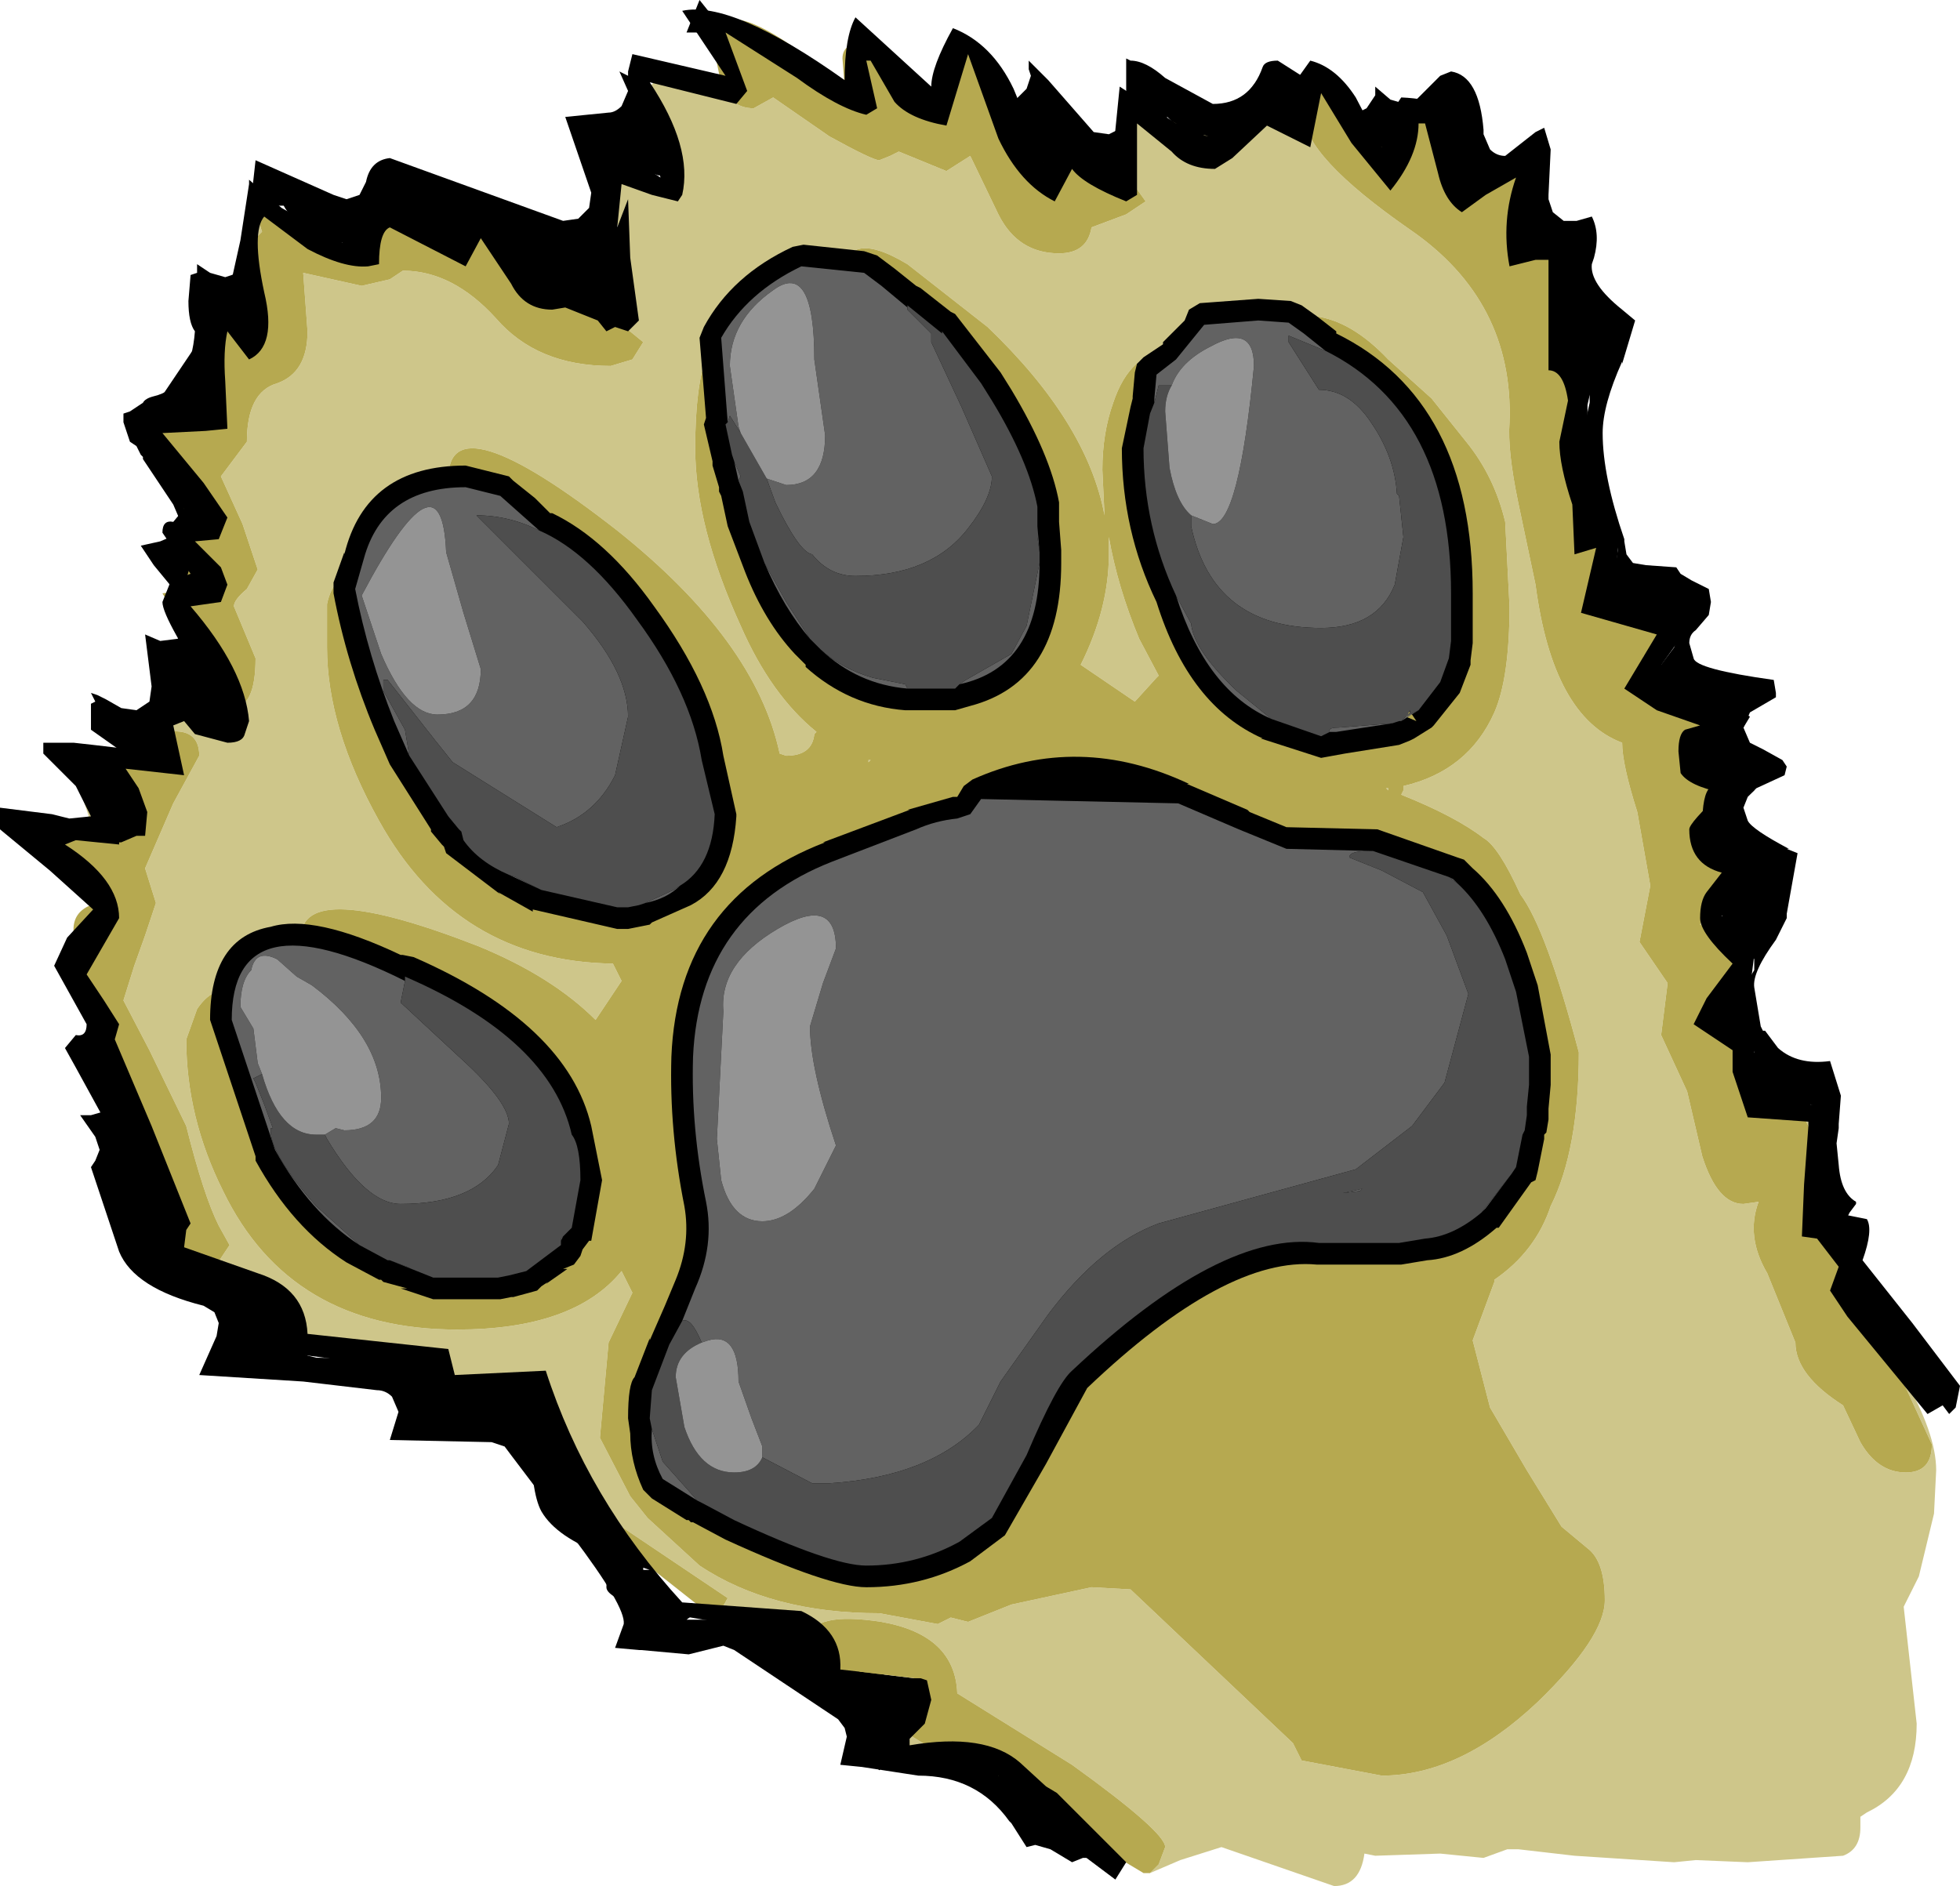 <?xml version="1.0" encoding="UTF-8" standalone="no"?>
<svg xmlns:ffdec="https://www.free-decompiler.com/flash" xmlns:xlink="http://www.w3.org/1999/xlink" ffdec:objectType="frame" height="43.55px" width="45.25px" xmlns="http://www.w3.org/2000/svg">
  <g transform="matrix(1.0, 0.0, 0.0, 1.0, 2.0, 7.9)">
    <use ffdec:characterId="841" height="43.55" transform="matrix(1.0, 0.0, 0.0, 1.0, -2.0, -7.9)" width="45.25" xlink:href="#shape0"/>
  </g>
  <defs>
    <g id="shape0" transform="matrix(1.0, 0.0, 0.0, 1.0, 2.0, 7.9)">
      <path d="M4.4 -3.15 L4.1 -3.1 3.9 -2.9 3.85 -2.6 3.95 -1.35 3.95 -1.3 3.9 -1.0 3.75 -0.8 3.7 -0.6 3.7 -0.45 3.65 -0.55 3.55 -0.65 3.55 -0.75 3.4 -0.95 2.75 -0.05 2.7 -0.05 2.7 0.95 2.75 1.6 2.65 1.65 2.45 1.9 2.45 2.2 2.6 2.45 2.7 2.5 2.4 3.25 2.35 3.5 2.45 3.75 2.75 4.05 2.8 4.15 2.65 4.45 Q2.6 4.6 2.7 4.75 L2.75 4.95 2.75 5.25 2.75 5.55 2.55 5.65 2.4 5.9 2.45 6.25 3.25 7.65 3.25 7.7 3.15 7.85 3.1 7.95 3.15 8.2 3.25 8.7 3.25 8.75 2.8 8.65 2.6 8.5 2.55 8.5 2.25 8.5 Q2.1 8.5 2.0 8.65 L1.9 8.9 1.9 9.0 1.85 9.05 1.7 9.2 1.6 9.55 1.2 9.4 0.95 9.55 0.1 8.95 0.1 8.35 0.2 8.3 0.1 8.1 0.25 8.15 0.45 8.25 0.8 8.45 1.15 8.5 1.45 8.3 1.5 7.95 1.35 6.75 1.7 6.9 2.1 6.85 2.35 6.6 2.35 6.2 2.25 6.05 2.25 6.0 1.55 5.15 1.25 4.7 1.7 4.6 2.05 4.45 2.15 4.1 2.0 3.75 1.3 2.7 1.3 2.65 1.25 2.6 1.15 2.4 1.0 2.3 0.85 1.85 0.85 1.65 1.0 1.6 1.3 1.4 Q1.35 1.3 1.55 1.25 2.4 1.05 2.5 -0.25 2.35 -0.45 2.35 -0.95 L2.4 -1.55 2.55 -1.6 2.55 -1.65 2.55 -1.8 2.85 -1.6 3.2 -1.5 3.5 -1.6 3.65 -1.95 3.9 -4.2 5.7 -3.4 6.0 -3.3 6.3 -3.4 6.45 -3.7 Q6.55 -4.2 7.0 -4.25 L11.0 -2.8 11.35 -2.85 11.6 -3.1 11.65 -3.45 11.05 -5.2 12.05 -5.3 Q12.2 -5.3 12.35 -5.45 L12.5 -5.8 12.3 -6.25 12.5 -6.15 12.65 -6.1 13.0 -6.05 13.0 -5.65 13.25 -4.7 13.25 -4.45 13.25 -4.35 13.25 -4.25 13.3 -3.85 13.25 -3.85 13.2 -3.85 13.05 -3.9 12.7 -4.05 12.6 -4.05 12.45 -4.05 12.2 -3.9 12.05 -3.65 12.0 -3.3 12.0 -3.15 12.0 -3.05 12.3 -2.05 12.5 -1.4 12.5 -1.3 12.5 -1.2 12.55 -1.2 12.55 -1.15 12.5 -1.15 12.5 -1.2 12.45 -1.15 12.4 -0.9 12.4 -0.85 12.45 -0.85 12.45 -0.8 12.35 -0.85 12.2 -0.85 12.2 -0.8 12.15 -0.85 12.0 -1.0 11.25 -1.25 11.0 -1.3 10.8 -1.25 10.75 -1.25 Q10.4 -1.25 10.25 -1.55 L9.4 -2.8 9.15 -2.9 8.85 -2.8 8.65 -2.55 8.55 -2.35 7.55 -2.8 7.2 -2.9 6.9 -2.75 6.75 -2.5 6.7 -2.45 6.7 -2.5 6.4 -2.3 6.35 -2.25 5.95 -2.3 5.75 -2.3 Q4.85 -2.6 4.55 -3.15 L4.4 -3.15 M14.25 -7.15 L14.1 -7.15 13.85 -7.15 14.15 -7.9 14.35 -7.65 14.45 -7.5 14.4 -7.5 14.25 -7.2 14.25 -7.15 M12.55 -1.15 L12.8 -1.2 12.55 -0.95 12.55 -1.15 M17.75 -5.4 L17.75 -5.6 17.85 -5.65 17.9 -5.7 17.95 -5.8 18.15 -5.7 18.0 -5.75 17.85 -5.65 17.75 -5.4 M27.5 -6.5 L28.05 -6.15 28.0 -6.15 28.25 -5.95 28.55 -5.75 28.45 -5.7 28.2 -5.5 28.05 -5.35 27.95 -5.2 27.5 -5.45 27.15 -5.45 Q26.95 -5.45 26.85 -5.25 L26.2 -4.65 25.9 -4.5 Q25.6 -4.55 25.45 -4.7 L24.95 -5.2 24.85 -5.1 24.55 -5.3 24.4 -5.45 24.15 -5.35 24.0 -5.25 24.0 -6.55 24.1 -6.5 Q24.45 -6.5 24.9 -6.1 L26.0 -5.5 Q26.85 -5.5 27.15 -6.35 27.2 -6.5 27.5 -6.5 M21.75 -6.5 L22.15 -6.1 22.2 -6.05 23.25 -4.85 23.6 -4.8 23.8 -4.9 23.75 -4.65 23.75 -4.2 24.2 -4.05 Q24.1 -3.8 23.75 -3.8 L23.35 -3.95 22.95 -4.2 23.2 -4.25 23.05 -4.3 22.85 -4.25 22.6 -4.25 22.35 -4.2 22.2 -4.0 22.15 -4.0 21.5 -4.9 21.25 -5.6 21.45 -5.6 21.7 -5.85 21.8 -6.15 21.75 -6.3 21.75 -6.5 M30.1 -5.6 L30.45 -5.5 Q30.6 -5.5 30.75 -5.65 L31.25 -6.15 31.5 -6.25 Q32.15 -6.15 32.25 -4.9 L32.25 -4.8 32.4 -4.45 Q32.55 -4.3 32.75 -4.3 L33.45 -4.85 33.65 -4.95 33.8 -4.45 33.75 -3.4 33.75 -3.3 33.85 -3.0 34.1 -2.8 34.4 -2.8 34.75 -2.9 Q34.95 -2.5 34.8 -1.95 L34.75 -1.8 Q34.7 -1.35 35.45 -0.75 L35.75 -0.5 35.45 0.5 35.45 0.45 Q35.0 1.45 35.0 2.1 35.0 3.1 35.5 4.55 L35.5 4.6 35.55 4.9 35.7 5.1 36.0 5.15 36.7 5.2 36.8 5.35 37.05 5.5 37.45 5.7 37.5 6.0 37.45 6.3 37.15 6.65 Q37.0 6.75 37.0 6.95 L37.1 7.3 Q37.15 7.55 38.95 7.8 L39.0 8.1 39.0 8.2 38.4 8.55 38.25 8.9 38.4 9.25 38.7 9.4 39.15 9.65 39.25 9.8 39.2 10.0 38.55 10.3 38.35 10.5 38.25 10.75 38.35 11.05 Q38.45 11.25 39.3 11.7 L39.25 11.7 39.5 11.8 39.25 13.2 39.25 13.3 39.0 13.8 Q38.45 14.55 38.5 14.9 L38.65 15.8 38.7 15.9 38.75 15.9 39.05 16.3 Q39.5 16.7 40.25 16.6 L40.5 17.4 40.45 18.05 40.45 18.15 40.4 18.5 40.45 19.0 Q40.5 19.65 40.85 19.85 L40.85 19.9 40.7 20.1 40.65 20.2 40.7 20.5 40.65 20.75 40.35 20.4 40.15 20.45 39.95 20.4 39.85 19.9 40.05 19.3 40.05 17.7 39.8 17.6 39.75 17.7 39.2 17.7 38.9 17.8 38.8 17.7 38.65 17.5 38.5 17.45 38.5 17.3 38.55 17.0 38.55 16.8 38.5 16.75 38.5 16.25 38.45 16.1 38.3 15.9 37.75 15.55 37.85 15.4 38.35 14.75 38.5 14.5 38.5 14.25 38.35 14.0 37.75 13.3 37.8 13.0 37.85 13.0 38.15 12.6 38.25 12.3 38.15 11.95 37.9 11.8 Q37.5 11.7 37.5 11.3 L37.3 11.0 37.3 10.5 Q37.3 10.05 37.45 9.8 L37.25 9.7 37.25 9.45 37.2 9.4 37.35 9.35 37.6 9.2 37.75 8.95 37.7 8.65 37.5 8.45 36.4 8.05 36.15 7.9 35.95 7.85 35.9 7.55 36.0 7.35 36.1 7.3 36.35 7.45 36.65 7.05 36.75 6.75 36.6 6.45 36.35 6.25 35.1 6.0 35.15 5.8 35.2 5.65 35.2 5.6 35.25 5.5 35.35 4.8 35.3 4.5 35.0 4.3 34.8 4.25 34.8 3.75 34.75 3.6 34.5 2.3 34.7 1.4 34.7 1.25 Q34.55 0.5 34.25 0.3 L34.25 -1.6 34.15 -1.9 34.05 -2.0 34.05 -2.05 33.85 -2.2 33.6 -2.35 33.45 -2.4 33.3 -2.35 33.1 -2.85 33.15 -3.3 33.3 -3.3 33.25 -3.4 33.0 -3.6 32.65 -3.6 32.4 -3.5 32.05 -3.65 31.85 -3.6 31.7 -4.0 31.5 -4.8 31.3 -5.1 30.95 -5.15 Q30.75 -5.15 30.6 -4.95 L30.2 -4.4 30.05 -4.25 29.65 -4.85 29.35 -5.3 29.55 -5.4 29.75 -5.7 29.75 -5.9 30.1 -5.6 M40.8 21.75 L41.8 23.0 42.7 24.05 42.75 24.1 42.8 24.25 42.8 24.3 42.6 24.1 41.05 22.2 40.75 21.9 40.8 21.75 M0.1 9.9 L0.0 9.8 0.1 9.8 0.15 9.8 0.4 9.8 0.4 9.9 0.55 10.15 0.75 10.5 0.8 10.55 0.9 10.85 0.9 11.0 0.85 11.05 0.8 11.05 0.75 11.05 0.6 11.1 0.6 11.05 0.55 10.7 0.2 10.05 0.1 9.9 M0.25 16.45 L0.4 16.9 0.2 16.5 0.2 16.45 0.25 16.45 M1.05 18.2 L1.55 18.8 1.5 18.8 3.35 21.75 3.55 21.9 3.8 22.0 Q4.55 22.2 4.6 22.95 L4.75 23.25 5.1 23.4 5.3 23.45 7.5 23.5 7.55 23.55 Q7.65 23.7 7.9 23.7 L8.0 23.75 8.0 23.85 8.1 24.1 8.3 24.3 8.55 24.35 9.8 24.3 9.9 24.3 10.35 24.3 10.55 24.4 Q11.0 24.5 11.1 24.75 L10.95 25.65 11.0 26.0 11.95 27.65 12.15 27.8 12.75 28.35 12.85 28.75 12.95 28.95 13.25 29.3 13.25 29.25 13.9 29.2 14.05 29.35 13.85 29.5 14.4 29.5 14.5 29.5 16.3 29.75 16.75 30.05 16.9 30.2 18.75 30.9 18.95 30.95 18.95 31.0 19.0 31.2 19.0 31.35 19.0 31.55 18.75 31.8 18.6 32.15 18.7 32.45 19.0 32.65 19.55 32.8 19.75 32.85 Q20.7 32.75 21.25 33.2 L21.8 33.7 21.9 33.75 22.1 33.9 23.2 34.85 23.1 35.0 23.05 35.0 23.0 35.0 22.75 35.1 22.25 34.8 21.9 34.7 21.7 34.75 21.35 34.2 21.3 34.15 Q20.55 33.1 19.2 33.1 L17.9 32.9 17.4 32.85 17.55 32.2 17.5 32.0 17.35 31.8 14.95 30.2 14.7 30.1 14.5 30.15 13.9 30.3 12.8 30.2 12.75 30.2 12.2 30.15 12.4 29.6 Q12.45 29.2 11.2 27.55 L9.8 25.7 9.65 25.5 9.35 25.4 7.0 25.35 7.2 24.7 7.05 24.35 Q6.9 24.2 6.7 24.2 L5.0 24.0 2.6 23.85 3.0 22.95 3.05 22.65 2.95 22.4 2.7 22.25 Q1.1 21.85 0.75 21.0 L0.1 19.05 0.2 18.9 0.3 18.65 0.2 18.35 -0.15 17.85 0.1 17.85 0.45 17.75 0.6 17.45 0.6 17.4 0.95 18.05 1.05 18.2 M-1.05 11.4 L-0.95 11.4 -0.95 11.45 -1.05 11.4" fill="#000000" fill-rule="evenodd" stroke="none"/>
      <path d="M3.9 -2.4 L3.85 -2.65 3.9 -2.95 4.0 -2.95 3.95 -2.85 4.05 -2.55 3.9 -2.4 M5.9 -2.15 L6.2 -2.05 5.9 -2.15 M9.5 -2.4 L9.9 -1.75 Q10.1 -1.4 10.55 -1.2 L10.35 -1.2 Q10.05 -1.2 9.7 -1.95 L9.5 -2.4 M11.75 -0.9 L12.35 -0.9 12.55 -0.9 12.55 -1.3 12.15 -3.2 Q12.15 -3.85 12.8 -3.85 13.35 -3.85 13.55 -3.45 L13.7 -4.1 13.6 -4.3 13.0 -5.8 Q13.0 -6.3 14.65 -6.0 14.85 -5.4 15.4 -5.4 L15.85 -5.65 17.15 -4.75 Q18.15 -4.2 18.3 -4.2 L18.55 -4.3 18.75 -4.4 19.85 -3.95 20.4 -4.3 21.05 -2.95 Q21.5 -2.05 22.45 -2.05 23.1 -2.05 23.2 -2.65 L24.0 -2.95 24.45 -3.25 23.95 -3.95 24.05 -4.1 23.8 -4.45 23.9 -4.7 Q24.25 -5.35 24.55 -5.35 L25.15 -5.05 25.35 -4.6 26.6 -5.1 27.7 -5.15 Q27.85 -5.15 28.1 -5.45 L28.1 -5.25 Q28.1 -4.3 30.55 -2.6 32.95 -0.95 32.85 1.85 32.8 2.5 33.05 3.7 L33.45 5.6 Q33.85 8.65 35.45 9.25 35.45 9.75 35.8 10.85 L36.1 12.55 35.85 13.85 36.5 14.8 36.35 16.0 36.95 17.3 37.3 18.8 Q37.65 19.9 38.25 19.9 L38.6 19.85 Q38.3 20.65 38.8 21.5 L39.45 23.1 Q39.45 23.85 40.55 24.55 L40.95 25.4 Q41.35 26.1 42.0 26.1 42.6 26.1 42.6 25.45 L41.75 23.6 41.95 23.9 Q42.7 25.2 42.7 26.05 L42.65 27.05 42.3 28.5 41.95 29.2 42.25 31.9 Q42.25 33.4 41.1 33.95 L40.95 34.05 40.95 34.3 Q40.95 34.8 40.55 34.95 L38.35 35.1 37.15 35.05 36.65 35.1 34.35 34.95 33.05 34.8 32.8 34.8 32.25 35.0 31.25 34.9 29.75 34.95 29.5 34.9 Q29.4 35.65 28.8 35.65 L26.2 34.75 25.25 35.05 24.55 35.35 24.75 35.15 24.9 34.75 Q24.9 34.4 22.75 32.85 L20.1 31.2 Q20.05 29.85 18.35 29.55 16.75 29.3 16.65 29.95 L16.5 29.65 16.5 29.5 15.95 29.6 14.55 29.45 14.8 29.0 12.05 27.15 11.7 26.5 11.55 26.2 Q11.15 25.95 10.85 25.15 10.45 23.95 9.9 23.95 9.65 23.95 9.45 24.1 L8.75 24.25 Q8.25 24.25 7.2 23.15 L6.85 23.2 Q4.7 23.2 4.6 22.65 4.4 21.8 3.8 21.6 L3.0 21.3 3.3 20.85 3.05 20.4 Q2.7 19.7 2.3 18.1 L1.45 16.35 0.85 15.2 1.1 14.4 1.35 13.7 1.6 12.95 1.35 12.15 2.0 10.65 2.6 9.55 Q2.6 8.9 1.85 9.0 L1.9 8.9 2.45 8.45 3.0 8.65 3.25 8.6 3.3 8.35 3.35 8.45 Q3.9 8.45 3.9 7.3 L3.4 6.1 Q3.4 5.95 3.7 5.7 L3.95 5.25 3.6 4.2 3.1 3.1 3.7 2.3 Q3.7 1.15 4.4 0.95 5.1 0.7 5.1 -0.25 L5.0 -1.6 6.35 -1.3 7.0 -1.45 7.3 -1.65 Q8.45 -1.65 9.45 -0.55 10.4 0.55 12.1 0.55 L12.6 0.4 12.85 0.0 11.75 -0.9 M14.5 -6.7 L14.45 -6.9 Q14.45 -7.35 14.7 -7.4 L14.5 -6.9 14.5 -6.7 M19.25 -5.65 L19.6 -6.0 19.45 -5.35 19.25 -5.65 M21.95 -4.2 L22.25 -4.1 22.1 -4.1 21.95 -4.2 M28.5 -5.95 Q28.95 -6.3 29.4 -5.35 L29.3 -5.3 29.05 -5.55 28.5 -5.95 M30.15 -4.2 L30.15 -4.25 30.15 -4.2 M32.55 -4.1 Q33.0 -4.45 33.1 -4.0 L32.6 -4.1 32.55 -4.1 M34.85 5.85 L34.9 6.15 35.1 6.1 35.45 6.1 34.7 6.3 34.85 5.85 M35.95 6.2 Q36.55 6.35 36.55 6.8 L36.45 7.0 36.45 6.95 Q36.4 6.35 35.95 6.2 M35.95 7.85 L35.95 8.0 36.1 8.1 35.75 7.95 35.8 7.95 35.95 7.85 M36.1 8.15 L36.35 8.15 36.5 8.0 Q37.05 8.25 37.2 8.75 L36.1 8.15 M37.3 11.35 L37.35 11.5 37.6 11.65 37.9 12.2 37.75 12.1 37.15 11.35 37.3 11.35 M37.45 13.15 L37.45 13.4 37.85 13.65 38.1 14.45 Q37.65 13.6 37.25 13.45 L37.35 13.2 37.45 13.15 M37.8 15.8 L38.2 16.45 38.25 16.7 37.8 15.8 M38.4 17.55 L38.95 17.65 38.4 17.8 38.4 17.7 38.4 17.55 M39.6 17.8 Q40.1 17.85 40.1 18.3 L40.0 18.65 40.0 18.6 39.6 17.8 M39.9 19.7 L40.3 20.5 40.6 21.15 39.9 19.7 M20.0 32.7 L18.9 32.6 18.7 32.3 18.9 32.1 19.55 32.5 20.0 32.7 M-0.2 14.95 L-0.4 14.55 -0.2 14.05 -0.05 14.4 -0.2 14.95 M0.25 12.95 L0.2 12.7 0.45 12.9 0.25 12.95 M-0.1 11.0 L0.05 10.95 -0.15 10.35 Q-0.15 9.3 0.5 9.45 0.2 9.7 0.2 10.0 L0.3 10.35 0.7 11.0 0.35 11.05 -0.1 11.0 M2.45 4.8 L2.45 4.7 2.45 4.65 2.55 4.8 2.45 4.8 M2.1 1.3 Q2.3 0.85 2.65 0.5 L2.65 0.55 2.1 1.3 M3.65 -0.9 L3.7 -1.1 3.7 -0.9 3.65 -0.9 M18.1 9.65 L18.05 9.7 18.05 9.65 18.1 9.65 M22.85 10.2 Q24.5 10.2 27.35 11.1 L30.45 12.25 Q31.75 13.0 32.2 14.25 L32.65 15.85 32.55 15.8 Q32.0 15.65 31.45 14.75 L30.55 13.3 30.45 13.3 31.2 14.4 31.7 15.45 32.1 16.55 32.4 17.35 32.35 17.4 32.0 18.85 31.65 19.65 30.95 20.15 29.9 20.8 26.15 21.1 Q25.55 21.2 24.9 21.7 23.3 22.75 21.95 24.55 L21.5 25.2 20.3 24.65 19.05 23.95 19.05 24.05 20.95 25.15 21.35 25.35 Q20.7 26.35 20.55 27.1 L19.15 27.5 18.3 27.8 18.2 27.8 16.7 27.35 15.95 27.15 15.45 26.95 Q15.3 26.45 14.65 26.05 13.8 25.55 13.8 24.4 13.8 23.8 14.3 22.3 L14.8 20.0 14.35 16.95 Q14.35 15.1 15.8 12.9 16.1 12.35 18.85 11.3 21.65 10.2 22.85 10.2 M30.0 10.3 L30.05 10.3 30.05 10.35 30.0 10.3 M25.7 9.0 L25.65 8.95 25.7 9.0 M23.6 4.9 L23.6 4.5 Q23.8 5.65 24.3 6.85 L24.75 7.7 24.7 7.75 24.2 8.3 22.95 7.45 Q23.6 6.15 23.6 4.9 M18.95 -1.8 Q17.45 -2.7 17.45 -1.4 17.45 -0.9 19.55 0.6 21.6 2.65 21.6 5.85 21.25 7.6 19.75 7.6 17.5 7.6 16.55 4.9 16.05 3.45 16.05 1.75 L16.2 0.75 16.2 0.65 17.8 1.05 17.5 0.85 16.25 0.05 15.15 -0.45 Q14.05 -0.45 14.05 2.45 14.05 4.25 15.1 6.55 15.8 8.15 16.85 9.0 L16.8 9.05 Q16.75 9.55 16.15 9.55 L16.0 9.5 Q15.45 6.9 12.25 4.35 8.35 1.3 8.35 3.15 8.35 3.55 10.35 5.05 L12.6 6.8 13.65 8.55 14.55 10.6 Q13.55 12.75 12.3 12.75 9.65 12.75 8.15 10.2 7.1 8.45 7.1 7.15 L7.2 6.55 7.5 6.65 7.8 6.55 7.95 6.2 7.35 5.6 Q6.95 5.3 6.4 5.3 5.7 5.3 5.55 6.05 L5.55 7.05 Q5.55 8.9 6.75 11.05 8.55 14.3 12.15 14.35 L12.35 14.75 11.85 15.5 11.75 15.65 Q10.75 14.65 9.05 13.95 4.95 12.35 4.95 13.75 4.95 13.95 8.3 15.45 11.6 16.9 11.6 18.85 L11.35 20.15 Q10.65 21.15 8.45 21.15 5.8 21.15 4.7 19.15 L4.05 16.95 4.05 15.95 4.7 15.75 3.85 15.15 3.25 14.95 Q2.85 14.95 2.55 15.4 L2.3 16.1 Q2.3 17.9 3.15 19.6 4.7 22.8 8.55 22.8 11.25 22.8 12.35 21.45 L12.6 21.95 12.05 23.1 11.85 25.3 12.55 26.65 12.95 27.15 14.15 28.25 Q15.8 29.35 18.3 29.35 L19.65 29.6 19.95 29.45 20.35 29.55 21.35 29.15 23.2 28.75 24.1 28.8 27.85 32.35 28.05 32.75 29.9 33.1 Q31.7 33.1 33.5 31.4 35.05 29.9 35.05 29.05 35.05 28.15 34.65 27.85 L34.05 27.35 33.25 26.05 32.4 24.6 32.0 23.05 32.5 21.7 32.5 21.65 Q33.45 21.0 33.8 19.95 34.45 18.65 34.45 16.4 33.7 13.55 33.1 12.75 32.6 11.65 32.25 11.45 31.6 10.95 30.35 10.45 L30.4 10.35 30.4 10.25 Q31.9 9.9 32.5 8.55 32.85 7.75 32.85 6.1 L32.75 4.15 Q32.5 3.1 31.85 2.3 L31.05 1.3 30.05 0.4 Q29.2 -0.5 28.35 -0.6 27.55 -0.7 27.55 0.05 27.55 0.3 29.45 1.95 31.3 3.65 31.3 6.1 L31.1 7.55 Q30.6 8.8 29.2 8.8 26.85 8.8 25.75 6.15 25.1 4.55 25.1 3.1 25.1 2.4 25.55 1.9 L25.95 1.15 Q25.85 0.2 25.05 0.2 24.1 0.2 23.7 1.4 23.45 2.1 23.45 2.95 L23.5 4.0 Q23.1 1.85 20.8 -0.35 L18.95 -1.8" fill="#cec68a" fill-rule="evenodd" stroke="none"/>
      <path d="M4.0 -2.95 L4.0 -3.15 4.45 -2.9 Q4.6 -2.8 4.85 -2.65 L4.9 -2.65 5.9 -2.15 6.2 -2.05 6.25 -2.6 Q7.05 -2.65 7.05 -3.05 L7.05 -3.1 7.65 -2.8 Q8.2 -2.45 8.35 -2.45 L8.7 -2.5 8.95 -2.6 9.05 -2.7 9.5 -2.4 9.7 -1.95 Q10.05 -1.2 10.35 -1.2 L10.55 -1.2 11.1 -1.45 11.75 -0.9 12.85 0.0 12.6 0.4 12.1 0.55 Q10.4 0.55 9.45 -0.55 8.45 -1.65 7.3 -1.65 L7.0 -1.45 6.35 -1.3 5.0 -1.6 5.1 -0.25 Q5.1 0.7 4.4 0.95 3.7 1.15 3.7 2.3 L3.1 3.1 3.6 4.2 3.95 5.25 3.7 5.7 Q3.4 5.95 3.4 6.1 L3.9 7.3 Q3.9 8.45 3.35 8.45 L3.3 8.35 3.3 8.25 3.1 8.0 1.75 5.8 Q2.4 5.75 2.4 4.9 L2.4 4.8 2.45 4.8 2.55 4.8 2.45 4.65 2.4 4.5 2.35 4.35 2.3 4.4 2.25 4.25 2.25 4.2 2.4 3.95 2.25 3.85 2.3 3.5 1.7 2.55 1.4 2.25 1.4 2.15 Q1.4 1.55 1.8 1.4 L2.1 1.3 2.65 0.55 2.65 0.5 2.7 -0.1 Q3.3 -0.2 3.3 -0.85 L3.3 -0.95 3.65 -0.9 3.7 -0.9 3.7 -1.1 3.65 -1.65 3.9 -2.4 4.05 -2.55 3.95 -2.85 4.0 -2.95 M14.65 -6.0 L14.6 -6.2 14.5 -6.7 14.5 -6.9 14.7 -7.4 Q15.3 -7.75 17.5 -5.9 L17.45 -6.55 Q17.45 -6.95 18.1 -6.95 L18.85 -6.3 19.25 -5.65 19.45 -5.35 19.6 -6.0 19.6 -6.2 Q19.7 -6.95 20.2 -6.95 20.65 -6.95 21.25 -5.5 21.65 -4.5 21.95 -4.2 L22.1 -4.1 22.25 -4.1 Q22.45 -4.15 22.65 -4.3 L22.7 -4.3 Q23.25 -3.85 23.65 -3.85 L23.95 -3.95 24.45 -3.25 24.0 -2.95 23.2 -2.65 Q23.1 -2.05 22.45 -2.05 21.5 -2.05 21.05 -2.95 L20.4 -4.3 19.85 -3.95 18.75 -4.4 18.55 -4.3 18.3 -4.2 Q18.15 -4.2 17.15 -4.75 L15.85 -5.65 15.4 -5.4 Q14.85 -5.4 14.65 -6.0 M28.1 -5.45 L28.5 -5.95 29.05 -5.55 29.3 -5.3 29.2 -5.25 29.55 -4.8 29.9 -4.5 30.15 -4.2 30.15 -4.25 30.15 -4.45 30.4 -4.95 30.35 -5.4 30.65 -5.45 Q31.3 -5.45 31.5 -4.55 L31.65 -3.35 32.0 -3.85 Q32.2 -4.1 32.55 -4.1 L32.6 -4.1 33.1 -4.0 33.3 -3.45 33.1 -2.4 33.35 -2.3 33.6 -2.15 Q34.15 -1.85 34.15 -1.3 L34.2 0.2 34.35 2.8 34.95 4.95 34.85 5.85 34.7 6.3 35.45 6.1 35.5 6.1 35.95 6.2 Q36.4 6.35 36.45 6.95 L36.45 7.0 36.4 7.15 35.95 7.25 35.95 7.8 35.95 7.85 35.8 7.95 35.75 7.95 36.1 8.1 36.1 8.15 37.2 8.75 Q37.7 9.25 37.25 9.7 38.0 9.65 38.0 10.45 L38.0 10.5 Q37.3 9.75 37.3 11.15 L37.3 11.35 37.15 11.35 37.75 12.1 37.9 12.2 38.0 12.45 37.85 12.85 37.45 12.75 37.45 13.15 37.35 13.2 37.25 13.45 Q37.65 13.6 38.1 14.45 L38.25 14.75 38.0 15.2 37.65 15.65 37.8 15.8 38.25 16.7 38.4 17.55 38.4 17.7 38.4 17.8 38.95 17.65 39.0 17.6 39.6 17.8 40.0 18.6 40.0 18.65 39.9 19.7 40.6 21.15 41.75 23.6 42.6 25.45 Q42.6 26.1 42.0 26.1 41.35 26.1 40.95 25.4 L40.55 24.55 Q39.45 23.85 39.45 23.1 L38.8 21.5 Q38.3 20.65 38.6 19.85 L38.25 19.9 Q37.65 19.9 37.3 18.8 L36.95 17.3 36.35 16.0 36.5 14.8 35.85 13.85 36.1 12.55 35.8 10.85 Q35.45 9.75 35.45 9.25 33.85 8.65 33.45 5.6 L33.05 3.7 Q32.8 2.5 32.85 1.85 32.95 -0.95 30.55 -2.6 28.1 -4.3 28.1 -5.25 L28.1 -5.45 M24.55 35.35 L24.45 35.35 24.4 35.35 22.65 34.3 20.85 32.95 20.0 32.7 19.55 32.5 18.9 32.1 18.7 31.8 19.1 31.75 19.15 31.35 Q19.15 30.25 18.55 30.55 L18.1 31.05 Q17.3 31.05 16.9 30.7 16.6 30.45 16.6 30.1 L16.65 29.95 Q16.75 29.3 18.35 29.55 20.05 29.85 20.1 31.2 L22.75 32.85 Q24.9 34.4 24.9 34.75 L24.75 35.15 24.55 35.35 M14.55 29.45 L14.4 29.5 14.35 29.35 12.45 27.85 Q11.65 27.2 11.4 27.4 11.45 27.05 11.85 27.05 L12.05 27.15 14.8 29.0 14.55 29.45 M3.0 21.3 L2.55 21.35 2.0 21.25 2.05 21.15 2.05 20.5 1.65 19.85 0.7 17.2 -0.25 15.0 -0.2 14.95 -0.05 14.4 -0.2 14.05 -0.3 13.65 Q-0.35 13.1 0.25 12.95 L0.45 12.9 0.2 12.7 Q-0.25 12.25 -0.7 12.1 L-0.95 11.65 -0.85 11.15 -0.1 11.0 0.35 11.05 0.7 11.0 0.3 10.35 0.2 10.0 Q0.2 9.7 0.5 9.45 L0.55 9.45 0.95 9.55 Q1.45 9.55 1.4 9.2 L1.25 9.1 1.4 9.05 1.85 9.0 Q2.6 8.9 2.6 9.55 L2.0 10.65 1.35 12.15 1.6 12.95 1.35 13.7 1.1 14.4 0.85 15.2 1.45 16.35 2.3 18.1 Q2.7 19.7 3.05 20.4 L3.3 20.85 3.0 21.3 M18.95 -1.8 L20.8 -0.35 Q23.1 1.85 23.5 4.0 L23.45 2.95 Q23.45 2.1 23.7 1.4 24.1 0.2 25.05 0.2 25.85 0.2 25.95 1.15 L25.55 1.9 Q25.1 2.4 25.1 3.1 25.1 4.55 25.75 6.15 26.85 8.8 29.2 8.8 30.6 8.8 31.1 7.55 L31.3 6.1 Q31.3 3.65 29.45 1.95 27.55 0.3 27.55 0.05 27.55 -0.7 28.35 -0.6 29.2 -0.5 30.05 0.4 L31.05 1.3 31.85 2.3 Q32.5 3.1 32.75 4.15 L32.85 6.1 Q32.85 7.75 32.5 8.55 31.9 9.9 30.4 10.25 L30.4 10.35 30.35 10.45 Q31.6 10.95 32.25 11.45 32.6 11.65 33.1 12.75 33.7 13.55 34.45 16.4 34.45 18.65 33.8 19.95 33.45 21.0 32.5 21.65 L32.5 21.7 32.0 23.05 32.4 24.6 33.25 26.05 34.05 27.35 34.65 27.85 Q35.05 28.15 35.05 29.05 35.05 29.9 33.5 31.4 31.7 33.1 29.9 33.1 L28.05 32.75 27.85 32.35 24.1 28.8 23.2 28.75 21.35 29.15 20.35 29.55 19.95 29.45 19.65 29.6 18.3 29.35 Q15.8 29.35 14.15 28.25 L12.95 27.15 12.55 26.65 11.85 25.3 12.05 23.1 12.6 21.95 12.35 21.45 Q11.25 22.8 8.55 22.8 4.7 22.8 3.15 19.6 2.3 17.9 2.3 16.1 L2.55 15.4 Q2.85 14.95 3.25 14.95 L3.85 15.15 4.7 15.75 4.05 15.95 4.05 16.95 4.7 19.15 Q5.8 21.15 8.45 21.15 10.65 21.15 11.35 20.15 L11.6 18.85 Q11.6 16.9 8.3 15.45 4.95 13.95 4.95 13.75 4.95 12.35 9.05 13.95 10.75 14.65 11.75 15.65 L11.85 15.5 12.35 14.75 12.15 14.35 Q8.55 14.3 6.75 11.05 5.55 8.9 5.55 7.05 L5.55 6.05 Q5.7 5.3 6.4 5.3 6.95 5.3 7.35 5.6 L7.95 6.2 7.8 6.55 7.5 6.65 7.2 6.55 7.1 7.15 Q7.1 8.45 8.15 10.2 9.65 12.75 12.3 12.75 13.55 12.75 14.55 10.6 L13.65 8.55 12.6 6.8 10.35 5.05 Q8.35 3.55 8.35 3.15 8.35 1.3 12.25 4.35 15.45 6.9 16.0 9.5 L16.15 9.55 Q16.75 9.55 16.8 9.05 L16.85 9.0 Q15.8 8.15 15.1 6.55 14.05 4.25 14.05 2.45 14.05 -0.45 15.15 -0.45 L16.25 0.05 17.5 0.85 17.8 1.05 16.2 0.65 16.2 0.75 16.05 1.75 Q16.05 3.45 16.55 4.9 17.5 7.6 19.75 7.6 21.25 7.6 21.6 5.85 21.6 2.65 19.55 0.6 17.45 -0.9 17.45 -1.4 17.45 -2.7 18.95 -1.8 M23.6 4.9 Q23.6 6.15 22.95 7.45 L24.2 8.3 24.7 7.75 24.75 7.7 24.3 6.85 Q23.8 5.65 23.6 4.5 L23.6 4.9 M25.7 9.0 L25.65 8.95 25.7 9.0 M30.0 10.3 L30.05 10.35 30.05 10.3 30.0 10.3 M22.85 10.2 Q21.65 10.2 18.85 11.3 16.1 12.35 15.8 12.9 14.35 15.1 14.35 16.95 L14.8 20.0 14.3 22.3 Q13.8 23.8 13.8 24.4 13.8 25.55 14.65 26.05 15.3 26.45 15.45 26.95 L15.95 27.15 16.7 27.35 18.2 27.8 18.3 27.8 19.15 27.5 20.55 27.1 Q20.7 26.35 21.35 25.35 L20.95 25.15 19.05 24.05 19.05 23.95 20.3 24.65 21.5 25.2 21.95 24.55 Q23.3 22.75 24.9 21.7 25.55 21.2 26.15 21.1 L29.9 20.8 30.95 20.15 31.65 19.65 32.0 18.85 32.35 17.4 32.4 17.35 32.1 16.55 31.7 15.45 31.2 14.4 30.45 13.3 30.55 13.3 31.45 14.75 Q32.0 15.65 32.55 15.8 L32.65 15.85 32.2 14.25 Q31.75 13.0 30.45 12.25 L27.35 11.1 Q24.5 10.2 22.85 10.2 M18.1 9.65 L18.05 9.65 18.05 9.7 18.1 9.65" fill="#b6a950" fill-rule="evenodd" stroke="none"/>
      <path d="M14.25 -0.35 Q14.9 -1.55 16.3 -2.2 L16.55 -2.25 17.95 -2.1 18.25 -2.0 18.65 -1.7 19.15 -1.3 19.25 -1.25 19.95 -0.7 20.05 -0.65 21.1 0.7 21.35 1.1 Q22.25 2.6 22.45 3.7 L22.45 3.8 22.45 4.15 22.5 4.8 22.5 4.85 22.5 4.95 22.5 5.1 Q22.5 7.85 20.4 8.4 L20.05 8.5 19.25 8.5 18.95 8.5 18.9 8.5 Q17.6 8.4 16.6 7.5 L16.6 7.45 16.5 7.35 16.3 7.15 16.35 7.2 Q15.65 6.45 15.2 5.3 L14.8 4.25 14.65 3.55 14.6 3.45 14.6 3.35 14.45 2.85 14.45 2.75 14.25 1.9 14.3 1.75 14.15 -0.1 14.25 -0.35 M28.05 -0.85 L28.4 -0.6 28.85 -0.25 28.85 -0.2 Q32.0 1.35 32.0 5.8 L32.0 6.05 32.0 6.95 31.95 7.35 31.95 7.45 31.7 8.1 31.1 8.85 31.05 8.9 30.65 9.15 30.55 9.2 30.3 9.3 29.05 9.5 28.5 9.6 27.1 9.15 27.15 9.15 Q25.45 8.4 24.7 6.0 23.9 4.35 23.9 2.45 L24.1 1.5 24.15 1.3 24.15 1.25 24.2 0.7 24.25 0.5 24.4 0.35 24.85 0.05 24.85 0.0 25.35 -0.5 25.45 -0.75 25.7 -0.9 27.05 -1.0 27.8 -0.95 28.05 -0.85 M30.55 8.55 L30.25 8.2 30.1 8.5 30.7 8.75 30.6 8.6 30.55 8.55 M31.8 11.95 L31.95 12.1 32.0 12.15 Q32.75 12.8 33.25 14.1 L33.5 14.85 33.8 16.45 33.8 17.0 33.8 17.15 33.75 17.7 33.75 17.9 33.75 17.95 33.7 18.25 33.65 18.3 33.65 18.4 33.5 19.15 33.45 19.35 33.35 19.4 32.6 20.45 32.55 20.45 Q31.75 21.15 30.95 21.2 L30.35 21.3 28.45 21.3 28.4 21.3 Q26.3 21.1 23.1 24.15 L22.15 25.9 21.2 27.55 20.4 28.15 Q19.3 28.75 18.0 28.75 17.15 28.75 14.75 27.65 L14.0 27.25 13.95 27.25 13.9 27.2 13.85 27.2 13.05 26.7 12.85 26.5 Q12.55 25.85 12.55 25.2 L12.5 24.85 Q12.5 24.05 12.65 23.9 L13.0 23.0 13.0 23.05 13.35 22.25 13.6 21.65 Q13.95 20.8 13.8 19.95 13.45 18.2 13.5 16.5 13.65 12.85 17.05 11.55 L17.0 11.55 19.0 10.8 18.95 10.8 20.0 10.5 20.1 10.5 20.25 10.25 20.45 10.1 Q22.9 9.0 25.45 10.2 L25.4 10.2 26.8 10.8 26.85 10.85 27.7 11.2 29.8 11.25 31.65 11.9 31.8 11.95 M10.7 3.95 L10.75 3.95 Q12.0 4.55 13.1 6.1 14.45 7.95 14.7 9.55 L15.0 10.9 15.0 10.95 Q14.9 12.5 13.95 13.0 L13.05 13.4 12.95 13.5 13.0 13.45 12.5 13.55 12.25 13.55 10.3 13.1 10.3 13.15 9.5 12.7 9.55 12.75 8.3 11.8 8.25 11.65 8.2 11.6 7.95 11.3 7.95 11.25 7.0 9.75 6.65 8.95 Q6.0 7.4 5.7 5.8 L5.7 5.55 5.95 4.85 5.95 4.9 Q6.45 2.85 8.75 2.85 L9.75 3.1 9.85 3.2 10.35 3.6 10.7 3.95 M7.55 14.2 Q11.1 15.75 11.65 18.1 L11.9 19.35 11.65 20.75 11.6 20.75 11.45 20.95 11.4 21.1 11.25 21.3 11.0 21.4 11.1 21.4 10.6 21.75 10.65 21.7 10.5 21.8 10.4 21.9 9.85 22.05 9.8 22.05 9.55 22.1 9.0 22.1 8.8 22.1 8.0 22.1 7.25 21.85 7.4 21.85 6.85 21.7 6.8 21.65 6.75 21.65 6.0 21.25 Q4.75 20.45 3.9 18.9 L3.9 18.8 2.85 15.65 Q2.85 13.75 4.25 13.5 5.25 13.2 7.25 14.15 L7.3 14.15 7.55 14.2" fill="#000000" fill-rule="evenodd" stroke="none"/>
      <path d="M21.95 4.25 L22.0 4.85 21.95 4.5 21.95 4.25 M22.0 5.1 Q22.0 7.5 20.15 7.9 L20.3 7.8 21.35 7.2 21.7 6.55 22.0 5.1 M18.95 8.0 Q17.8 7.9 16.95 7.1 17.45 7.55 18.15 7.75 L18.9 7.9 18.95 8.0 M16.7 6.85 Q16.1 6.15 15.65 5.1 L16.15 6.0 16.7 6.85 M15.05 3.2 L14.95 2.75 15.1 3.1 15.05 3.2 M14.8 1.85 L14.65 -0.1 Q15.25 -1.15 16.5 -1.75 L17.95 -1.6 18.35 -1.3 18.95 -0.8 18.95 -0.75 19.5 -0.2 19.5 0.0 20.2 1.5 20.9 3.1 Q20.9 3.6 20.35 4.3 19.5 5.4 17.75 5.4 17.15 5.4 16.75 4.9 16.45 4.85 15.9 3.7 L15.7 3.15 16.15 3.3 Q17.05 3.3 17.05 2.15 L16.8 0.4 Q16.8 -1.9 15.85 -1.2 14.85 -0.5 14.85 0.55 L15.05 1.95 15.1 2.1 14.85 1.7 14.8 1.85 M24.65 1.4 L24.65 1.3 24.7 0.75 25.15 0.4 25.8 -0.4 27.05 -0.5 27.75 -0.45 28.1 -0.2 28.6 0.2 27.75 -0.15 27.75 0.0 28.45 1.1 Q29.15 1.1 29.65 1.85 30.2 2.65 30.25 3.5 L30.3 3.55 30.4 4.5 30.2 5.6 Q29.8 6.6 28.5 6.6 26.0 6.6 25.5 4.25 L25.5 4.0 26.0 4.2 Q26.6 4.2 26.95 0.55 26.95 -0.45 25.95 0.1 25.25 0.45 25.05 1.0 L24.75 1.0 24.65 1.4 M30.75 8.5 L30.35 8.75 30.45 8.65 30.75 8.5 M30.15 8.8 L28.85 9.0 28.7 9.0 Q28.65 8.9 28.9 8.9 L30.15 8.8 M27.35 8.7 Q25.85 8.05 25.15 5.85 L25.5 6.5 Q25.55 7.1 26.55 8.05 L27.35 8.7 M13.75 22.6 L14.05 21.85 Q14.5 20.85 14.3 19.85 13.95 18.15 14.0 16.5 14.15 13.2 17.2 12.0 L19.15 11.25 Q19.6 11.05 20.1 11.0 L20.4 10.9 20.65 10.55 25.2 10.65 26.6 11.25 27.7 11.7 29.7 11.75 29.6 11.75 Q29.15 11.75 29.15 11.9 L29.9 12.2 30.85 12.7 31.4 13.7 31.9 15.05 31.35 17.1 30.6 18.1 29.3 19.1 24.75 20.35 Q23.4 20.85 22.2 22.45 L21.1 24.0 20.6 25.0 Q19.45 26.2 17.15 26.35 L16.75 26.35 15.6 25.75 15.6 25.5 15.35 24.85 15.05 24.0 Q15.05 22.85 14.35 23.05 L14.2 23.1 Q13.95 22.5 13.75 22.6 M31.45 12.35 L31.55 12.4 31.65 12.5 31.45 12.35 M32.9 19.2 L32.3 20.0 32.2 20.1 32.9 19.2 M14.1 26.75 L13.3 26.25 Q13.0 25.7 13.05 25.1 L13.3 25.85 14.1 26.75 M29.45 19.55 L29.4 19.6 29.0 19.65 29.45 19.55 M10.45 4.35 Q9.75 4.0 9.0 4.0 L11.45 6.45 Q12.5 7.65 12.5 8.65 L12.2 10.0 Q11.75 10.9 10.85 11.2 L10.05 10.7 8.45 9.7 8.05 9.2 6.95 7.8 6.85 7.8 6.85 8.05 7.35 8.95 7.45 9.55 7.1 8.75 Q6.5 7.25 6.2 5.7 L6.4 5.0 Q6.85 3.35 8.75 3.35 L9.55 3.55 10.0 3.95 10.45 4.35 M8.35 10.95 L8.6 11.25 8.65 11.3 8.35 10.95 M9.75 12.3 L9.9 12.35 10.5 12.65 9.75 12.3 M12.9 12.95 L13.55 12.65 13.7 12.55 Q13.4 12.85 12.9 12.95 M8.3 4.85 Q8.2 2.35 6.35 5.85 L6.8 7.2 Q7.4 8.6 8.1 8.6 9.1 8.6 9.1 7.55 L8.7 6.25 8.3 4.85 M7.35 14.75 L7.25 15.25 8.65 16.55 Q9.75 17.55 9.75 18.05 L9.5 19.0 Q8.9 19.9 7.25 19.9 6.45 19.9 5.55 18.4 L5.5 18.3 5.75 18.15 5.95 18.2 Q6.8 18.2 6.8 17.45 6.8 16.05 5.2 14.85 L4.85 14.65 4.4 14.25 Q3.9 14.0 3.8 14.5 3.55 14.75 3.55 15.35 L3.85 15.85 3.95 16.65 4.05 16.9 3.85 17.0 3.9 17.1 4.1 17.6 4.3 18.15 4.25 18.15 Q4.2 18.7 5.3 19.95 L6.3 20.85 Q5.15 20.1 4.35 18.65 L3.35 15.65 Q3.35 12.75 7.35 14.75 M11.0 20.65 L10.95 20.75 10.95 20.7 11.0 20.65 M7.5 21.4 L7.0 21.2 7.4 21.35 7.5 21.4 M17.3 18.55 Q16.7 16.75 16.7 15.8 L17.0 14.8 17.3 14.0 Q17.3 12.75 15.95 13.55 14.6 14.35 14.7 15.45 L14.55 18.4 14.65 19.35 Q14.9 20.3 15.6 20.3 16.2 20.3 16.8 19.55 L17.3 18.55" fill="#626262" fill-rule="evenodd" stroke="none"/>
      <path d="M18.95 -0.8 L18.95 -0.85 19.75 -0.2 19.75 -0.25 20.65 0.95 20.9 1.35 Q21.75 2.75 21.95 3.8 L21.95 4.25 21.95 4.5 22.0 4.85 22.0 4.95 22.0 5.1 21.7 6.55 21.35 7.2 20.3 7.8 20.15 7.9 20.05 8.0 19.25 8.0 18.95 8.0 18.9 7.9 18.15 7.75 Q17.45 7.55 16.95 7.1 L16.85 7.0 16.7 6.85 16.15 6.0 15.65 5.1 15.3 4.15 15.15 3.45 15.05 3.2 15.1 3.1 14.95 2.75 14.9 2.6 14.75 1.9 14.8 1.85 14.85 1.7 15.1 2.1 15.7 3.15 15.9 3.7 Q16.45 4.85 16.75 4.9 17.15 5.4 17.75 5.4 19.5 5.4 20.35 4.3 20.9 3.6 20.9 3.1 L20.2 1.5 19.5 0.0 19.5 -0.2 18.95 -0.75 18.95 -0.8 M24.65 1.4 L24.75 1.0 25.05 1.0 Q24.9 1.25 24.9 1.6 L25.0 2.9 Q25.15 3.7 25.5 4.0 L25.5 4.25 Q26.0 6.6 28.5 6.6 29.8 6.6 30.2 5.6 L30.4 4.5 30.3 3.55 30.25 3.5 Q30.2 2.65 29.65 1.85 29.15 1.1 28.45 1.1 L27.75 0.0 27.75 -0.15 28.6 0.2 Q31.5 1.65 31.5 5.8 L31.5 6.05 31.5 6.9 31.45 7.3 31.25 7.85 30.75 8.5 30.45 8.65 30.35 8.75 30.3 8.75 30.15 8.8 28.9 8.9 Q28.65 8.9 28.7 9.0 L28.5 9.1 27.35 8.7 26.55 8.05 Q25.55 7.1 25.5 6.5 L25.15 5.85 Q24.4 4.25 24.4 2.45 L24.55 1.65 24.65 1.4 M30.5 8.6 L30.55 8.55 30.55 8.5 30.5 8.6 M29.7 11.75 L31.45 12.35 31.65 12.5 Q32.3 13.1 32.75 14.25 L33.0 15.0 33.3 16.5 33.3 17.0 33.3 17.15 33.25 17.65 33.25 17.85 33.2 18.2 33.15 18.3 33.0 19.05 32.9 19.2 32.2 20.1 Q31.55 20.65 30.9 20.7 L30.3 20.8 28.45 20.8 Q26.2 20.5 22.75 23.75 22.4 24.05 21.7 25.7 L20.9 27.15 20.15 27.7 Q19.15 28.25 18.0 28.25 17.2 28.25 14.95 27.2 L14.2 26.8 14.1 26.75 13.3 25.85 13.05 25.1 13.0 24.85 13.05 24.2 13.45 23.15 13.75 22.6 Q13.95 22.5 14.2 23.1 13.6 23.35 13.6 23.9 L13.8 25.05 Q14.15 26.1 14.95 26.1 15.45 26.1 15.6 25.75 L16.75 26.35 17.15 26.35 Q19.45 26.2 20.6 25.0 L21.1 24.0 22.2 22.45 Q23.4 20.85 24.75 20.35 L29.3 19.1 30.6 18.1 31.35 17.1 31.9 15.05 31.4 13.7 30.85 12.7 29.9 12.2 29.15 11.9 Q29.15 11.75 29.6 11.75 L29.7 11.75 M29.45 19.55 L29.0 19.65 29.4 19.6 29.45 19.55 M7.45 9.55 L7.35 8.95 6.85 8.05 6.85 7.8 6.95 7.8 8.05 9.2 8.45 9.7 10.05 10.7 10.85 11.2 Q11.75 10.9 12.2 10.0 L12.5 8.65 Q12.5 7.65 11.45 6.45 L9.0 4.0 Q9.75 4.0 10.45 4.35 11.6 4.85 12.7 6.4 13.95 8.1 14.2 9.65 L14.5 10.9 Q14.45 12.1 13.7 12.55 L13.55 12.65 12.9 12.95 12.75 13.0 12.5 13.05 12.25 13.05 10.5 12.65 9.9 12.35 9.75 12.3 Q9.05 12.0 8.7 11.5 L8.65 11.3 8.6 11.25 8.35 10.95 7.45 9.55 M5.5 18.3 L5.55 18.4 Q6.45 19.9 7.25 19.9 8.9 19.9 9.5 19.0 L9.75 18.05 Q9.75 17.55 8.65 16.55 L7.25 15.25 7.35 14.75 7.35 14.65 Q10.7 16.1 11.2 18.3 11.4 18.55 11.4 19.35 L11.2 20.45 11.0 20.65 10.95 20.7 10.95 20.75 10.95 20.85 10.75 21.0 10.35 21.3 10.15 21.45 9.75 21.55 9.5 21.6 9.0 21.6 8.8 21.6 8.0 21.6 7.5 21.4 7.4 21.35 7.0 21.2 6.95 21.2 6.3 20.85 5.3 19.95 Q4.2 18.7 4.25 18.15 L4.3 18.15 4.1 17.6 3.9 17.1 3.85 17.0 4.05 16.9 Q4.45 18.3 5.3 18.3 L5.5 18.3" fill="#4e4e4e" fill-rule="evenodd" stroke="none"/>
      <path d="M15.7 3.15 L15.1 2.1 15.05 1.95 14.85 0.55 Q14.85 -0.5 15.85 -1.2 16.8 -1.9 16.8 0.4 L17.05 2.15 Q17.05 3.3 16.15 3.3 L15.7 3.15 M25.05 1.0 Q25.25 0.45 25.95 0.1 26.95 -0.45 26.95 0.55 26.6 4.2 26.0 4.2 L25.5 4.0 Q25.15 3.7 25.0 2.9 L24.9 1.6 Q24.9 1.25 25.05 1.0 M14.2 23.1 L14.35 23.05 Q15.05 22.85 15.05 24.0 L15.35 24.85 15.6 25.5 15.6 25.75 Q15.45 26.1 14.95 26.1 14.15 26.1 13.8 25.05 L13.6 23.9 Q13.6 23.35 14.2 23.1 M8.3 4.85 L8.7 6.25 9.1 7.55 Q9.1 8.6 8.1 8.6 7.4 8.6 6.8 7.2 L6.35 5.85 Q8.2 2.35 8.3 4.85 M4.05 16.9 L3.95 16.65 3.85 15.85 3.55 15.35 Q3.55 14.75 3.8 14.5 3.9 14.0 4.4 14.25 L4.85 14.65 5.2 14.85 Q6.8 16.05 6.8 17.45 6.8 18.2 5.95 18.2 L5.75 18.15 5.5 18.3 5.3 18.3 Q4.45 18.3 4.05 16.9 M17.3 18.55 L16.8 19.55 Q16.2 20.3 15.6 20.3 14.9 20.3 14.65 19.35 L14.55 18.4 14.7 15.45 Q14.6 14.35 15.95 13.55 17.3 12.75 17.3 14.0 L17.0 14.8 16.7 15.8 Q16.7 16.75 17.3 18.55" fill="#949494" fill-rule="evenodd" stroke="none"/>
      <path d="M19.25 30.85 L19.4 30.9 19.5 31.35 19.35 31.9 19.0 32.25 19.0 32.4 Q20.75 32.1 21.55 32.8 L22.15 33.35 22.4 33.5 24.0 35.1 23.75 35.5 21.55 33.85 Q21.1 33.45 21.05 33.1 L21.0 33.1 18.35 32.9 Q18.25 33.15 18.25 32.55 18.25 32.15 18.4 32.0 L18.75 31.6 18.9 31.25 16.85 31.15 15.8 30.3 Q15.35 30.0 15.75 29.75 L13.05 29.3 Q12.0 29.0 12.0 28.75 12.0 28.35 12.15 28.35 L12.25 28.35 11.95 28.0 Q10.85 27.6 10.5 27.0 10.25 26.55 10.25 25.15 L10.15 24.6 10.0 24.35 8.8 24.5 7.85 24.65 Q7.5 24.65 7.6 24.35 L7.75 23.75 4.35 23.3 Q4.1 23.15 4.25 22.4 L1.65 21.25 1.75 20.4 -0.25 16.75 -0.5 16.3 -0.25 16.0 Q0.0 16.05 0.0 15.75 L-0.75 14.4 -0.45 13.75 0.15 13.1 -0.85 12.2 -2.0 11.25 -2.0 10.75 -0.8 10.9 -0.4 11.0 0.1 10.95 -0.25 10.25 -1.0 9.5 -1.0 9.25 -0.3 9.25 0.15 9.3 1.0 9.4 1.4 8.8 1.5 8.25 1.5 8.15 Q1.55 8.0 1.9 8.0 L2.6 8.25 3.1 8.4 Q1.75 6.4 1.75 6.0 L1.95 5.5 2.4 5.35 1.75 4.4 Q1.75 4.1 2.0 4.15 L2.25 3.85 1.75 2.9 1.25 2.0 Q1.25 1.85 1.6 1.45 L3.25 -1.0 3.55 -2.35 3.75 -3.65 3.75 -3.75 4.5 -3.1 5.9 -2.3 Q6.25 -2.5 6.5 -3.25 L8.75 -3.0 Q9.4 -3.0 10.75 -2.05 L11.8 -1.2 12.0 -1.15 12.0 -1.25 Q11.75 -1.85 11.75 -2.75 L11.85 -4.4 Q12.35 -4.4 13.25 -3.8 L12.9 -4.9 12.5 -6.1 12.5 -6.25 12.6 -6.65 14.75 -6.15 13.75 -7.65 Q14.9 -7.9 17.5 -6.05 17.5 -7.05 17.75 -7.5 L19.5 -5.9 Q19.5 -6.35 20.0 -7.25 20.9 -6.9 21.4 -5.85 L22.1 -4.15 22.35 -4.9 23.15 -4.3 23.65 -3.9 23.85 -5.9 24.85 -5.25 Q25.4 -4.85 25.9 -4.75 L25.75 -4.8 Q26.15 -5.25 26.75 -5.25 26.75 -5.75 27.0 -6.0 L27.5 -5.7 27.9 -5.5 28.0 -6.15 28.25 -6.5 Q28.85 -6.35 29.3 -5.65 L29.9 -4.5 30.15 -4.5 30.25 -5.5 30.35 -5.65 Q31.55 -5.6 31.75 -5.0 L31.75 -3.9 32.25 -4.2 33.35 -4.4 Q33.6 -3.75 33.25 -2.9 33.25 -2.5 33.45 -2.55 L34.25 -2.65 Q34.25 -1.0 34.5 -0.75 L35.0 -0.1 34.75 1.0 34.65 1.45 34.65 2.15 34.65 2.85 35.0 3.9 35.0 3.85 Q35.35 4.15 35.35 4.8 L35.25 5.9 36.85 6.25 36.95 6.2 37.0 6.55 36.25 7.6 36.1 7.75 Q37.6 8.05 38.4 8.65 L38.1 9.15 37.6 9.5 Q37.75 9.8 38.4 10.1 L38.5 10.35 37.5 11.25 38.05 11.8 38.5 12.35 37.75 13.25 38.25 13.7 38.5 14.15 38.3 15.75 38.6 15.75 38.6 15.95 38.5 16.4 38.9 17.25 Q39.5 17.8 40.35 17.5 L40.15 19.8 40.25 19.75 40.35 20.1 41.1 20.25 Q41.25 20.5 41.0 21.2 L42.15 22.65 43.25 24.1 43.15 24.6 43.0 24.75 42.85 24.55 42.5 24.75 40.65 22.5 40.25 21.9 40.45 21.35 39.95 20.7 39.6 20.65 39.65 19.45 39.75 18.1 39.75 18.0 38.35 17.9 38.0 16.85 38.0 16.35 37.1 15.75 37.4 15.15 38.0 14.35 Q37.25 13.65 37.25 13.3 37.25 12.9 37.4 12.7 L37.75 12.25 Q37.0 12.05 37.0 11.25 37.0 11.1 37.75 10.4 37.0 10.25 36.8 9.95 L36.75 9.45 Q36.75 9.05 36.9 8.95 L37.25 8.85 36.25 8.5 35.5 8.0 36.25 6.75 34.5 6.25 34.85 4.75 34.35 4.9 34.3 3.75 Q34.0 2.85 34.0 2.3 L34.2 1.35 Q34.1 0.65 33.75 0.65 L33.75 -1.9 33.45 -1.9 32.85 -1.75 Q32.65 -2.8 33.0 -3.8 L32.3 -3.4 31.75 -3.0 Q31.35 -3.25 31.2 -3.9 L30.9 -5.05 30.75 -5.05 Q30.75 -4.3 30.1 -3.5 L29.2 -4.6 28.5 -5.75 28.25 -4.5 27.25 -5.0 26.45 -4.25 26.05 -4.0 Q25.4 -4.0 25.05 -4.4 L24.25 -5.05 24.25 -3.4 24.0 -3.25 Q23.0 -3.65 22.75 -4.0 L22.35 -3.25 Q21.55 -3.65 21.05 -4.7 L20.35 -6.65 19.85 -5.0 Q19.0 -5.15 18.65 -5.55 L18.1 -6.5 18.0 -6.5 18.25 -5.4 18.0 -5.25 Q17.35 -5.4 16.4 -6.1 L14.75 -7.15 15.25 -5.8 15.0 -5.5 13.0 -6.0 Q14.0 -4.5 13.75 -3.4 L13.65 -3.25 13.05 -3.4 12.35 -3.65 12.25 -2.65 12.5 -3.3 12.55 -1.95 12.75 -0.5 12.5 -0.25 12.2 -0.35 12.0 -0.25 11.8 -0.5 11.05 -0.8 10.75 -0.75 Q10.1 -0.75 9.8 -1.35 L9.1 -2.4 8.75 -1.75 7.0 -2.65 Q6.75 -2.55 6.75 -1.8 L6.5 -1.75 Q5.95 -1.7 5.1 -2.15 L4.1 -2.9 Q3.8 -2.55 4.1 -1.15 4.4 0.1 3.75 0.4 L3.25 -0.25 Q3.15 0.2 3.2 0.9 L3.25 2.0 2.75 2.05 1.75 2.1 2.7 3.25 3.25 4.05 3.05 4.55 2.5 4.6 3.1 5.2 3.25 5.6 3.1 6.0 2.4 6.1 Q3.65 7.55 3.75 8.75 L3.65 9.05 Q3.6 9.25 3.25 9.25 L2.5 9.05 2.25 8.75 2.0 8.85 2.25 10.0 0.9 9.85 1.2 10.3 1.4 10.85 1.35 11.4 1.15 11.4 0.8 11.55 0.75 11.55 0.75 11.6 -0.25 11.5 -0.5 11.6 Q0.75 12.4 0.75 13.3 L0.0 14.6 0.4 15.2 0.75 15.75 0.65 16.1 1.5 18.1 2.4 20.35 2.3 20.5 2.25 20.9 3.95 21.5 Q5.05 21.85 5.1 22.9 L8.35 23.25 8.5 23.85 10.6 23.75 Q11.55 26.7 13.75 29.1 L16.5 29.3 Q17.45 29.75 17.4 30.65 L17.85 30.7 19.1 30.85 19.25 30.85 M12.85 28.35 L13.0 28.35 12.85 28.3 12.85 28.35" fill="#000000" fill-rule="evenodd" stroke="none"/>
      <path d="M17.85 30.7 L17.8 30.65 17.55 30.35 18.5 30.2 19.6 30.6 19.5 30.75 19.25 30.85 19.1 30.85 17.85 30.7" fill="#b6a950" fill-rule="evenodd" stroke="none"/>
    </g>
  </defs>
</svg>
